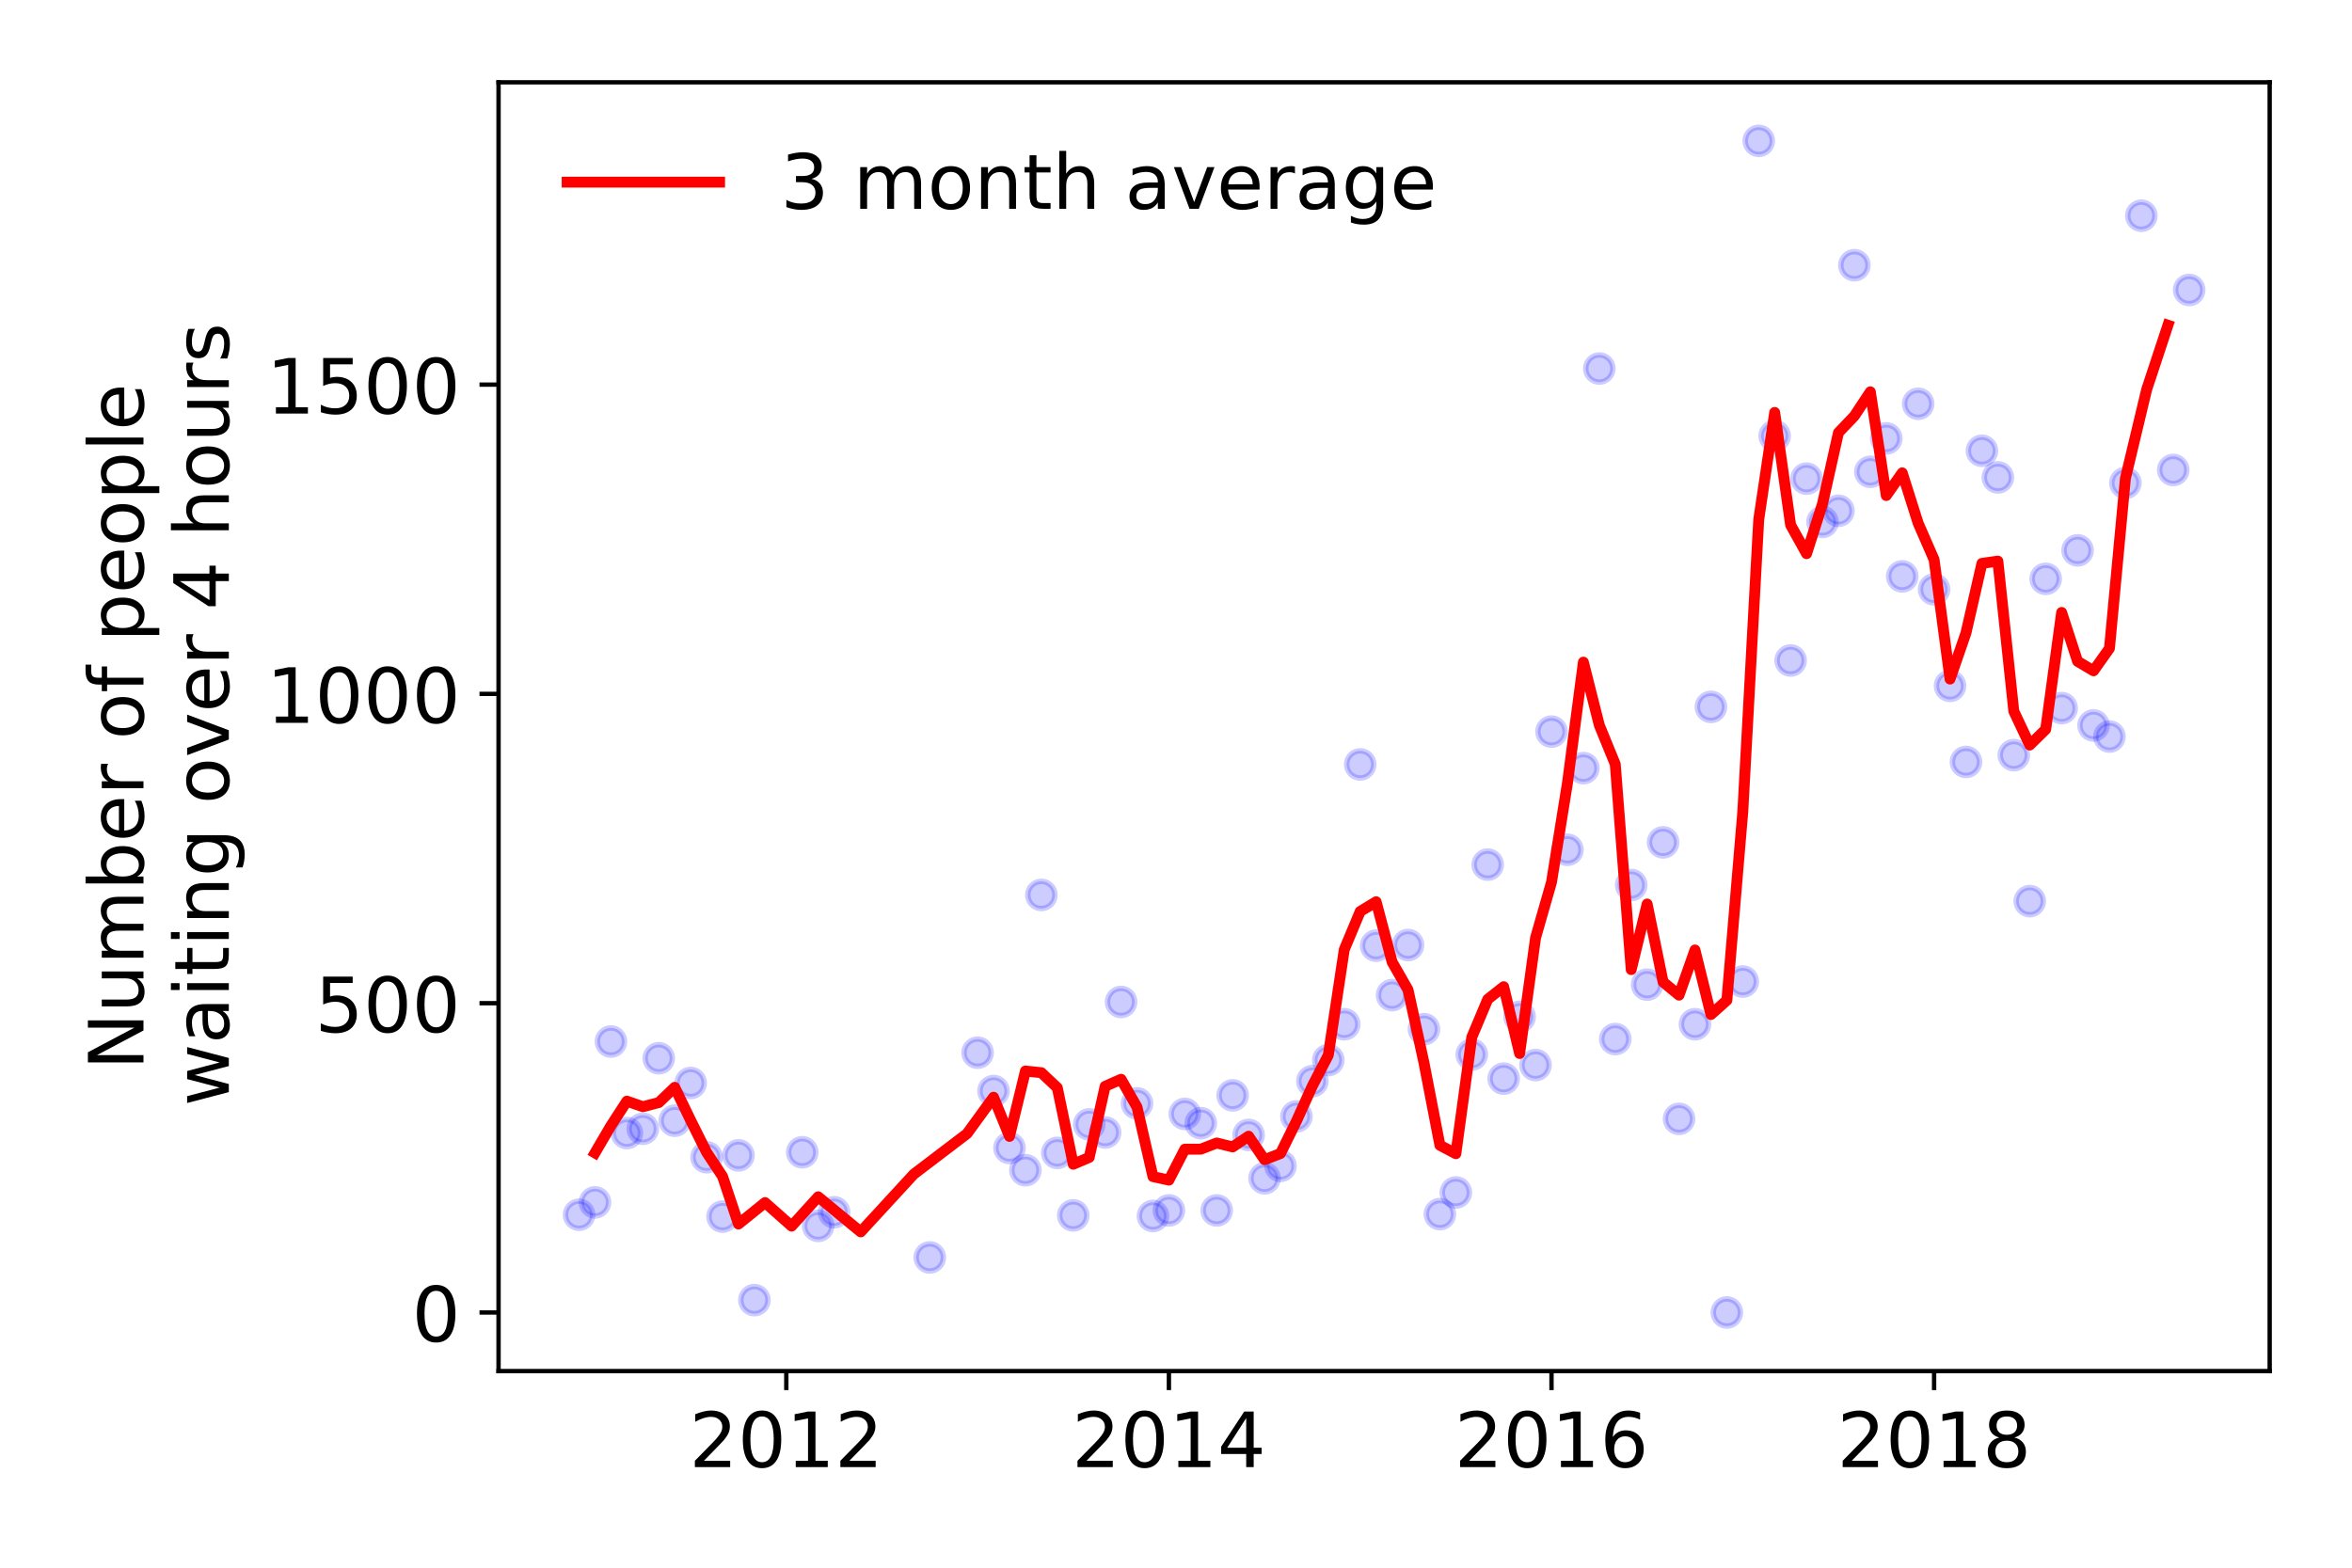 <?xml version="1.0" encoding="utf-8" standalone="no"?>
<!DOCTYPE svg PUBLIC "-//W3C//DTD SVG 1.1//EN"
  "http://www.w3.org/Graphics/SVG/1.1/DTD/svg11.dtd">
<!-- Created with matplotlib (https://matplotlib.org/) -->
<svg height="288pt" version="1.1" viewBox="0 0 432 288" width="432pt" xmlns="http://www.w3.org/2000/svg" xmlns:xlink="http://www.w3.org/1999/xlink">
 <defs>
  <style type="text/css">
*{stroke-linecap:butt;stroke-linejoin:round;}
  </style>
 </defs>
 <g id="figure_1">
  <g id="patch_1">
   <path d="M 0 288 
L 432 288 
L 432 0 
L 0 0 
z
" style="fill:#ffffff;"/>
  </g>
  <g id="axes_1">
   <g id="patch_2">
    <path d="M 91.57 251.88 
L 416.88 251.88 
L 416.88 15.12 
L 91.57 15.12 
z
" style="fill:#ffffff;"/>
   </g>
   <g id="matplotlib.axis_1">
    <g id="xtick_1">
     <g id="line2d_1">
      <defs>
       <path d="M 0 0 
L 0 3.5 
" id="m1b1f7e89fb" style="stroke:#000000;stroke-width:0.8;"/>
      </defs>
      <g>
       <use style="stroke:#000000;stroke-width:0.8;" x="144.422" xlink:href="#m1b1f7e89fb" y="251.88"/>
      </g>
     </g>
     <g id="text_1">
      <!-- 2012 -->
      <defs>
       <path d="M 19.188 8.297 
L 53.609 8.297 
L 53.609 0 
L 7.328 0 
L 7.328 8.297 
Q 12.938 14.109 22.625 23.891 
Q 32.328 33.688 34.812 36.531 
Q 39.547 41.844 41.422 45.531 
Q 43.312 49.219 43.312 52.781 
Q 43.312 58.594 39.234 62.25 
Q 35.156 65.922 28.609 65.922 
Q 23.969 65.922 18.812 64.312 
Q 13.672 62.703 7.812 59.422 
L 7.812 69.391 
Q 13.766 71.781 18.938 73 
Q 24.125 74.219 28.422 74.219 
Q 39.75 74.219 46.484 68.547 
Q 53.219 62.891 53.219 53.422 
Q 53.219 48.922 51.531 44.891 
Q 49.859 40.875 45.406 35.406 
Q 44.188 33.984 37.641 27.219 
Q 31.109 20.453 19.188 8.297 
z
" id="DejaVuSans-50"/>
       <path d="M 31.781 66.406 
Q 24.172 66.406 20.328 58.906 
Q 16.5 51.422 16.5 36.375 
Q 16.5 21.391 20.328 13.891 
Q 24.172 6.391 31.781 6.391 
Q 39.453 6.391 43.281 13.891 
Q 47.125 21.391 47.125 36.375 
Q 47.125 51.422 43.281 58.906 
Q 39.453 66.406 31.781 66.406 
z
M 31.781 74.219 
Q 44.047 74.219 50.516 64.516 
Q 56.984 54.828 56.984 36.375 
Q 56.984 17.969 50.516 8.266 
Q 44.047 -1.422 31.781 -1.422 
Q 19.531 -1.422 13.062 8.266 
Q 6.594 17.969 6.594 36.375 
Q 6.594 54.828 13.062 64.516 
Q 19.531 74.219 31.781 74.219 
z
" id="DejaVuSans-48"/>
       <path d="M 12.406 8.297 
L 28.516 8.297 
L 28.516 63.922 
L 10.984 60.406 
L 10.984 69.391 
L 28.422 72.906 
L 38.281 72.906 
L 38.281 8.297 
L 54.391 8.297 
L 54.391 0 
L 12.406 0 
z
" id="DejaVuSans-49"/>
      </defs>
      <g transform="translate(126.607 269.518)scale(0.14 -0.14)">
       <use xlink:href="#DejaVuSans-50"/>
       <use x="63.623" xlink:href="#DejaVuSans-48"/>
       <use x="127.246" xlink:href="#DejaVuSans-49"/>
       <use x="190.869" xlink:href="#DejaVuSans-50"/>
      </g>
     </g>
    </g>
    <g id="xtick_2">
     <g id="line2d_2">
      <g>
       <use style="stroke:#000000;stroke-width:0.8;" x="214.696" xlink:href="#m1b1f7e89fb" y="251.88"/>
      </g>
     </g>
     <g id="text_2">
      <!-- 2014 -->
      <defs>
       <path d="M 37.797 64.312 
L 12.891 25.391 
L 37.797 25.391 
z
M 35.203 72.906 
L 47.609 72.906 
L 47.609 25.391 
L 58.016 25.391 
L 58.016 17.188 
L 47.609 17.188 
L 47.609 0 
L 37.797 0 
L 37.797 17.188 
L 4.891 17.188 
L 4.891 26.703 
z
" id="DejaVuSans-52"/>
      </defs>
      <g transform="translate(196.881 269.518)scale(0.14 -0.14)">
       <use xlink:href="#DejaVuSans-50"/>
       <use x="63.623" xlink:href="#DejaVuSans-48"/>
       <use x="127.246" xlink:href="#DejaVuSans-49"/>
       <use x="190.869" xlink:href="#DejaVuSans-52"/>
      </g>
     </g>
    </g>
    <g id="xtick_3">
     <g id="line2d_3">
      <g>
       <use style="stroke:#000000;stroke-width:0.8;" x="284.97" xlink:href="#m1b1f7e89fb" y="251.88"/>
      </g>
     </g>
     <g id="text_3">
      <!-- 2016 -->
      <defs>
       <path d="M 33.016 40.375 
Q 26.375 40.375 22.484 35.828 
Q 18.609 31.297 18.609 23.391 
Q 18.609 15.531 22.484 10.953 
Q 26.375 6.391 33.016 6.391 
Q 39.656 6.391 43.531 10.953 
Q 47.406 15.531 47.406 23.391 
Q 47.406 31.297 43.531 35.828 
Q 39.656 40.375 33.016 40.375 
z
M 52.594 71.297 
L 52.594 62.312 
Q 48.875 64.062 45.094 64.984 
Q 41.312 65.922 37.594 65.922 
Q 27.828 65.922 22.672 59.328 
Q 17.531 52.734 16.797 39.406 
Q 19.672 43.656 24.016 45.922 
Q 28.375 48.188 33.594 48.188 
Q 44.578 48.188 50.953 41.516 
Q 57.328 34.859 57.328 23.391 
Q 57.328 12.156 50.688 5.359 
Q 44.047 -1.422 33.016 -1.422 
Q 20.359 -1.422 13.672 8.266 
Q 6.984 17.969 6.984 36.375 
Q 6.984 53.656 15.188 63.938 
Q 23.391 74.219 37.203 74.219 
Q 40.922 74.219 44.703 73.484 
Q 48.484 72.75 52.594 71.297 
z
" id="DejaVuSans-54"/>
      </defs>
      <g transform="translate(267.155 269.518)scale(0.14 -0.14)">
       <use xlink:href="#DejaVuSans-50"/>
       <use x="63.623" xlink:href="#DejaVuSans-48"/>
       <use x="127.246" xlink:href="#DejaVuSans-49"/>
       <use x="190.869" xlink:href="#DejaVuSans-54"/>
      </g>
     </g>
    </g>
    <g id="xtick_4">
     <g id="line2d_4">
      <g>
       <use style="stroke:#000000;stroke-width:0.8;" x="355.244" xlink:href="#m1b1f7e89fb" y="251.88"/>
      </g>
     </g>
     <g id="text_4">
      <!-- 2018 -->
      <defs>
       <path d="M 31.781 34.625 
Q 24.75 34.625 20.719 30.859 
Q 16.703 27.094 16.703 20.516 
Q 16.703 13.922 20.719 10.156 
Q 24.75 6.391 31.781 6.391 
Q 38.812 6.391 42.859 10.172 
Q 46.922 13.969 46.922 20.516 
Q 46.922 27.094 42.891 30.859 
Q 38.875 34.625 31.781 34.625 
z
M 21.922 38.812 
Q 15.578 40.375 12.031 44.719 
Q 8.5 49.078 8.5 55.328 
Q 8.5 64.062 14.719 69.141 
Q 20.953 74.219 31.781 74.219 
Q 42.672 74.219 48.875 69.141 
Q 55.078 64.062 55.078 55.328 
Q 55.078 49.078 51.531 44.719 
Q 48 40.375 41.703 38.812 
Q 48.828 37.156 52.797 32.312 
Q 56.781 27.484 56.781 20.516 
Q 56.781 9.906 50.312 4.234 
Q 43.844 -1.422 31.781 -1.422 
Q 19.734 -1.422 13.25 4.234 
Q 6.781 9.906 6.781 20.516 
Q 6.781 27.484 10.781 32.312 
Q 14.797 37.156 21.922 38.812 
z
M 18.312 54.391 
Q 18.312 48.734 21.844 45.562 
Q 25.391 42.391 31.781 42.391 
Q 38.141 42.391 41.719 45.562 
Q 45.312 48.734 45.312 54.391 
Q 45.312 60.062 41.719 63.234 
Q 38.141 66.406 31.781 66.406 
Q 25.391 66.406 21.844 63.234 
Q 18.312 60.062 18.312 54.391 
z
" id="DejaVuSans-56"/>
      </defs>
      <g transform="translate(337.429 269.518)scale(0.14 -0.14)">
       <use xlink:href="#DejaVuSans-50"/>
       <use x="63.623" xlink:href="#DejaVuSans-48"/>
       <use x="127.246" xlink:href="#DejaVuSans-49"/>
       <use x="190.869" xlink:href="#DejaVuSans-56"/>
      </g>
     </g>
    </g>
   </g>
   <g id="matplotlib.axis_2">
    <g id="ytick_1">
     <g id="line2d_5">
      <defs>
       <path d="M 0 0 
L -3.5 0 
" id="m12fa169424" style="stroke:#000000;stroke-width:0.8;"/>
      </defs>
      <g>
       <use style="stroke:#000000;stroke-width:0.8;" x="91.57" xlink:href="#m12fa169424" y="241.118"/>
      </g>
     </g>
     <g id="text_5">
      <!-- 0 -->
      <g transform="translate(75.662 246.437)scale(0.14 -0.14)">
       <use xlink:href="#DejaVuSans-48"/>
      </g>
     </g>
    </g>
    <g id="ytick_2">
     <g id="line2d_6">
      <g>
       <use style="stroke:#000000;stroke-width:0.8;" x="91.57" xlink:href="#m12fa169424" y="184.298"/>
      </g>
     </g>
     <g id="text_6">
      <!-- 500 -->
      <defs>
       <path d="M 10.797 72.906 
L 49.516 72.906 
L 49.516 64.594 
L 19.828 64.594 
L 19.828 46.734 
Q 21.969 47.469 24.109 47.828 
Q 26.266 48.188 28.422 48.188 
Q 40.625 48.188 47.75 41.5 
Q 54.891 34.812 54.891 23.391 
Q 54.891 11.625 47.562 5.094 
Q 40.234 -1.422 26.906 -1.422 
Q 22.312 -1.422 17.547 -0.641 
Q 12.797 0.141 7.719 1.703 
L 7.719 11.625 
Q 12.109 9.234 16.797 8.062 
Q 21.484 6.891 26.703 6.891 
Q 35.156 6.891 40.078 11.328 
Q 45.016 15.766 45.016 23.391 
Q 45.016 31 40.078 35.438 
Q 35.156 39.891 26.703 39.891 
Q 22.75 39.891 18.812 39.016 
Q 14.891 38.141 10.797 36.281 
z
" id="DejaVuSans-53"/>
      </defs>
      <g transform="translate(57.847 189.617)scale(0.14 -0.14)">
       <use xlink:href="#DejaVuSans-53"/>
       <use x="63.623" xlink:href="#DejaVuSans-48"/>
       <use x="127.246" xlink:href="#DejaVuSans-48"/>
      </g>
     </g>
    </g>
    <g id="ytick_3">
     <g id="line2d_7">
      <g>
       <use style="stroke:#000000;stroke-width:0.8;" x="91.57" xlink:href="#m12fa169424" y="127.477"/>
      </g>
     </g>
     <g id="text_7">
      <!-- 1000 -->
      <g transform="translate(48.94 132.796)scale(0.14 -0.14)">
       <use xlink:href="#DejaVuSans-49"/>
       <use x="63.623" xlink:href="#DejaVuSans-48"/>
       <use x="127.246" xlink:href="#DejaVuSans-48"/>
       <use x="190.869" xlink:href="#DejaVuSans-48"/>
      </g>
     </g>
    </g>
    <g id="ytick_4">
     <g id="line2d_8">
      <g>
       <use style="stroke:#000000;stroke-width:0.8;" x="91.57" xlink:href="#m12fa169424" y="70.656"/>
      </g>
     </g>
     <g id="text_8">
      <!-- 1500 -->
      <g transform="translate(48.94 75.975)scale(0.14 -0.14)">
       <use xlink:href="#DejaVuSans-49"/>
       <use x="63.623" xlink:href="#DejaVuSans-53"/>
       <use x="127.246" xlink:href="#DejaVuSans-48"/>
       <use x="190.869" xlink:href="#DejaVuSans-48"/>
      </g>
     </g>
    </g>
    <g id="text_9">
     <!-- Number of people -->
     <defs>
      <path d="M 9.812 72.906 
L 23.094 72.906 
L 55.422 11.922 
L 55.422 72.906 
L 64.984 72.906 
L 64.984 0 
L 51.703 0 
L 19.391 60.984 
L 19.391 0 
L 9.812 0 
z
" id="DejaVuSans-78"/>
      <path d="M 8.5 21.578 
L 8.5 54.688 
L 17.484 54.688 
L 17.484 21.922 
Q 17.484 14.156 20.5 10.266 
Q 23.531 6.391 29.594 6.391 
Q 36.859 6.391 41.078 11.031 
Q 45.312 15.672 45.312 23.688 
L 45.312 54.688 
L 54.297 54.688 
L 54.297 0 
L 45.312 0 
L 45.312 8.406 
Q 42.047 3.422 37.719 1 
Q 33.406 -1.422 27.688 -1.422 
Q 18.266 -1.422 13.375 4.438 
Q 8.5 10.297 8.5 21.578 
z
M 31.109 56 
z
" id="DejaVuSans-117"/>
      <path d="M 52 44.188 
Q 55.375 50.25 60.062 53.125 
Q 64.75 56 71.094 56 
Q 79.641 56 84.281 50.016 
Q 88.922 44.047 88.922 33.016 
L 88.922 0 
L 79.891 0 
L 79.891 32.719 
Q 79.891 40.578 77.094 44.375 
Q 74.312 48.188 68.609 48.188 
Q 61.625 48.188 57.562 43.547 
Q 53.516 38.922 53.516 30.906 
L 53.516 0 
L 44.484 0 
L 44.484 32.719 
Q 44.484 40.625 41.703 44.406 
Q 38.922 48.188 33.109 48.188 
Q 26.219 48.188 22.156 43.531 
Q 18.109 38.875 18.109 30.906 
L 18.109 0 
L 9.078 0 
L 9.078 54.688 
L 18.109 54.688 
L 18.109 46.188 
Q 21.188 51.219 25.484 53.609 
Q 29.781 56 35.688 56 
Q 41.656 56 45.828 52.969 
Q 50 49.953 52 44.188 
z
" id="DejaVuSans-109"/>
      <path d="M 48.688 27.297 
Q 48.688 37.203 44.609 42.844 
Q 40.531 48.484 33.406 48.484 
Q 26.266 48.484 22.188 42.844 
Q 18.109 37.203 18.109 27.297 
Q 18.109 17.391 22.188 11.75 
Q 26.266 6.109 33.406 6.109 
Q 40.531 6.109 44.609 11.75 
Q 48.688 17.391 48.688 27.297 
z
M 18.109 46.391 
Q 20.953 51.266 25.266 53.625 
Q 29.594 56 35.594 56 
Q 45.562 56 51.781 48.094 
Q 58.016 40.188 58.016 27.297 
Q 58.016 14.406 51.781 6.484 
Q 45.562 -1.422 35.594 -1.422 
Q 29.594 -1.422 25.266 0.953 
Q 20.953 3.328 18.109 8.203 
L 18.109 0 
L 9.078 0 
L 9.078 75.984 
L 18.109 75.984 
z
" id="DejaVuSans-98"/>
      <path d="M 56.203 29.594 
L 56.203 25.203 
L 14.891 25.203 
Q 15.484 15.922 20.484 11.062 
Q 25.484 6.203 34.422 6.203 
Q 39.594 6.203 44.453 7.469 
Q 49.312 8.734 54.109 11.281 
L 54.109 2.781 
Q 49.266 0.734 44.188 -0.344 
Q 39.109 -1.422 33.891 -1.422 
Q 20.797 -1.422 13.156 6.188 
Q 5.516 13.812 5.516 26.812 
Q 5.516 40.234 12.766 48.109 
Q 20.016 56 32.328 56 
Q 43.359 56 49.781 48.891 
Q 56.203 41.797 56.203 29.594 
z
M 47.219 32.234 
Q 47.125 39.594 43.094 43.984 
Q 39.062 48.391 32.422 48.391 
Q 24.906 48.391 20.391 44.141 
Q 15.875 39.891 15.188 32.172 
z
" id="DejaVuSans-101"/>
      <path d="M 41.109 46.297 
Q 39.594 47.172 37.812 47.578 
Q 36.031 48 33.891 48 
Q 26.266 48 22.188 43.047 
Q 18.109 38.094 18.109 28.812 
L 18.109 0 
L 9.078 0 
L 9.078 54.688 
L 18.109 54.688 
L 18.109 46.188 
Q 20.953 51.172 25.484 53.578 
Q 30.031 56 36.531 56 
Q 37.453 56 38.578 55.875 
Q 39.703 55.766 41.062 55.516 
z
" id="DejaVuSans-114"/>
      <path id="DejaVuSans-32"/>
      <path d="M 30.609 48.391 
Q 23.391 48.391 19.188 42.75 
Q 14.984 37.109 14.984 27.297 
Q 14.984 17.484 19.156 11.844 
Q 23.344 6.203 30.609 6.203 
Q 37.797 6.203 41.984 11.859 
Q 46.188 17.531 46.188 27.297 
Q 46.188 37.016 41.984 42.703 
Q 37.797 48.391 30.609 48.391 
z
M 30.609 56 
Q 42.328 56 49.016 48.375 
Q 55.719 40.766 55.719 27.297 
Q 55.719 13.875 49.016 6.219 
Q 42.328 -1.422 30.609 -1.422 
Q 18.844 -1.422 12.172 6.219 
Q 5.516 13.875 5.516 27.297 
Q 5.516 40.766 12.172 48.375 
Q 18.844 56 30.609 56 
z
" id="DejaVuSans-111"/>
      <path d="M 37.109 75.984 
L 37.109 68.5 
L 28.516 68.5 
Q 23.688 68.5 21.797 66.547 
Q 19.922 64.594 19.922 59.516 
L 19.922 54.688 
L 34.719 54.688 
L 34.719 47.703 
L 19.922 47.703 
L 19.922 0 
L 10.891 0 
L 10.891 47.703 
L 2.297 47.703 
L 2.297 54.688 
L 10.891 54.688 
L 10.891 58.5 
Q 10.891 67.625 15.141 71.797 
Q 19.391 75.984 28.609 75.984 
z
" id="DejaVuSans-102"/>
      <path d="M 18.109 8.203 
L 18.109 -20.797 
L 9.078 -20.797 
L 9.078 54.688 
L 18.109 54.688 
L 18.109 46.391 
Q 20.953 51.266 25.266 53.625 
Q 29.594 56 35.594 56 
Q 45.562 56 51.781 48.094 
Q 58.016 40.188 58.016 27.297 
Q 58.016 14.406 51.781 6.484 
Q 45.562 -1.422 35.594 -1.422 
Q 29.594 -1.422 25.266 0.953 
Q 20.953 3.328 18.109 8.203 
z
M 48.688 27.297 
Q 48.688 37.203 44.609 42.844 
Q 40.531 48.484 33.406 48.484 
Q 26.266 48.484 22.188 42.844 
Q 18.109 37.203 18.109 27.297 
Q 18.109 17.391 22.188 11.75 
Q 26.266 6.109 33.406 6.109 
Q 40.531 6.109 44.609 11.75 
Q 48.688 17.391 48.688 27.297 
z
" id="DejaVuSans-112"/>
      <path d="M 9.422 75.984 
L 18.406 75.984 
L 18.406 0 
L 9.422 0 
z
" id="DejaVuSans-108"/>
     </defs>
     <g transform="translate(26.352 196.547)rotate(-90)scale(0.14 -0.14)">
      <use xlink:href="#DejaVuSans-78"/>
      <use x="74.805" xlink:href="#DejaVuSans-117"/>
      <use x="138.184" xlink:href="#DejaVuSans-109"/>
      <use x="235.596" xlink:href="#DejaVuSans-98"/>
      <use x="299.072" xlink:href="#DejaVuSans-101"/>
      <use x="360.596" xlink:href="#DejaVuSans-114"/>
      <use x="401.709" xlink:href="#DejaVuSans-32"/>
      <use x="433.496" xlink:href="#DejaVuSans-111"/>
      <use x="494.678" xlink:href="#DejaVuSans-102"/>
      <use x="529.883" xlink:href="#DejaVuSans-32"/>
      <use x="561.67" xlink:href="#DejaVuSans-112"/>
      <use x="625.146" xlink:href="#DejaVuSans-101"/>
      <use x="686.67" xlink:href="#DejaVuSans-111"/>
      <use x="747.852" xlink:href="#DejaVuSans-112"/>
      <use x="811.328" xlink:href="#DejaVuSans-108"/>
      <use x="839.111" xlink:href="#DejaVuSans-101"/>
     </g>
     <!--  waiting over 4 hours -->
     <defs>
      <path d="M 4.203 54.688 
L 13.188 54.688 
L 24.422 12.016 
L 35.594 54.688 
L 46.188 54.688 
L 57.422 12.016 
L 68.609 54.688 
L 77.594 54.688 
L 63.281 0 
L 52.688 0 
L 40.922 44.828 
L 29.109 0 
L 18.5 0 
z
" id="DejaVuSans-119"/>
      <path d="M 34.281 27.484 
Q 23.391 27.484 19.188 25 
Q 14.984 22.516 14.984 16.5 
Q 14.984 11.719 18.141 8.906 
Q 21.297 6.109 26.703 6.109 
Q 34.188 6.109 38.703 11.406 
Q 43.219 16.703 43.219 25.484 
L 43.219 27.484 
z
M 52.203 31.203 
L 52.203 0 
L 43.219 0 
L 43.219 8.297 
Q 40.141 3.328 35.547 0.953 
Q 30.953 -1.422 24.312 -1.422 
Q 15.922 -1.422 10.953 3.297 
Q 6 8.016 6 15.922 
Q 6 25.141 12.172 29.828 
Q 18.359 34.516 30.609 34.516 
L 43.219 34.516 
L 43.219 35.406 
Q 43.219 41.609 39.141 45 
Q 35.062 48.391 27.688 48.391 
Q 23 48.391 18.547 47.266 
Q 14.109 46.141 10.016 43.891 
L 10.016 52.203 
Q 14.938 54.109 19.578 55.047 
Q 24.219 56 28.609 56 
Q 40.484 56 46.344 49.844 
Q 52.203 43.703 52.203 31.203 
z
" id="DejaVuSans-97"/>
      <path d="M 9.422 54.688 
L 18.406 54.688 
L 18.406 0 
L 9.422 0 
z
M 9.422 75.984 
L 18.406 75.984 
L 18.406 64.594 
L 9.422 64.594 
z
" id="DejaVuSans-105"/>
      <path d="M 18.312 70.219 
L 18.312 54.688 
L 36.812 54.688 
L 36.812 47.703 
L 18.312 47.703 
L 18.312 18.016 
Q 18.312 11.328 20.141 9.422 
Q 21.969 7.516 27.594 7.516 
L 36.812 7.516 
L 36.812 0 
L 27.594 0 
Q 17.188 0 13.234 3.875 
Q 9.281 7.766 9.281 18.016 
L 9.281 47.703 
L 2.688 47.703 
L 2.688 54.688 
L 9.281 54.688 
L 9.281 70.219 
z
" id="DejaVuSans-116"/>
      <path d="M 54.891 33.016 
L 54.891 0 
L 45.906 0 
L 45.906 32.719 
Q 45.906 40.484 42.875 44.328 
Q 39.844 48.188 33.797 48.188 
Q 26.516 48.188 22.312 43.547 
Q 18.109 38.922 18.109 30.906 
L 18.109 0 
L 9.078 0 
L 9.078 54.688 
L 18.109 54.688 
L 18.109 46.188 
Q 21.344 51.125 25.703 53.562 
Q 30.078 56 35.797 56 
Q 45.219 56 50.047 50.172 
Q 54.891 44.344 54.891 33.016 
z
" id="DejaVuSans-110"/>
      <path d="M 45.406 27.984 
Q 45.406 37.75 41.375 43.109 
Q 37.359 48.484 30.078 48.484 
Q 22.859 48.484 18.828 43.109 
Q 14.797 37.75 14.797 27.984 
Q 14.797 18.266 18.828 12.891 
Q 22.859 7.516 30.078 7.516 
Q 37.359 7.516 41.375 12.891 
Q 45.406 18.266 45.406 27.984 
z
M 54.391 6.781 
Q 54.391 -7.172 48.188 -13.984 
Q 42 -20.797 29.203 -20.797 
Q 24.469 -20.797 20.266 -20.094 
Q 16.062 -19.391 12.109 -17.922 
L 12.109 -9.188 
Q 16.062 -11.328 19.922 -12.344 
Q 23.781 -13.375 27.781 -13.375 
Q 36.625 -13.375 41.016 -8.766 
Q 45.406 -4.156 45.406 5.172 
L 45.406 9.625 
Q 42.625 4.781 38.281 2.391 
Q 33.938 0 27.875 0 
Q 17.828 0 11.672 7.656 
Q 5.516 15.328 5.516 27.984 
Q 5.516 40.672 11.672 48.328 
Q 17.828 56 27.875 56 
Q 33.938 56 38.281 53.609 
Q 42.625 51.219 45.406 46.391 
L 45.406 54.688 
L 54.391 54.688 
z
" id="DejaVuSans-103"/>
      <path d="M 2.984 54.688 
L 12.5 54.688 
L 29.594 8.797 
L 46.688 54.688 
L 56.203 54.688 
L 35.688 0 
L 23.484 0 
z
" id="DejaVuSans-118"/>
      <path d="M 54.891 33.016 
L 54.891 0 
L 45.906 0 
L 45.906 32.719 
Q 45.906 40.484 42.875 44.328 
Q 39.844 48.188 33.797 48.188 
Q 26.516 48.188 22.312 43.547 
Q 18.109 38.922 18.109 30.906 
L 18.109 0 
L 9.078 0 
L 9.078 75.984 
L 18.109 75.984 
L 18.109 46.188 
Q 21.344 51.125 25.703 53.562 
Q 30.078 56 35.797 56 
Q 45.219 56 50.047 50.172 
Q 54.891 44.344 54.891 33.016 
z
" id="DejaVuSans-104"/>
      <path d="M 44.281 53.078 
L 44.281 44.578 
Q 40.484 46.531 36.375 47.5 
Q 32.281 48.484 27.875 48.484 
Q 21.188 48.484 17.844 46.438 
Q 14.5 44.391 14.5 40.281 
Q 14.5 37.156 16.891 35.375 
Q 19.281 33.594 26.516 31.984 
L 29.594 31.297 
Q 39.156 29.25 43.188 25.516 
Q 47.219 21.781 47.219 15.094 
Q 47.219 7.469 41.188 3.016 
Q 35.156 -1.422 24.609 -1.422 
Q 20.219 -1.422 15.453 -0.562 
Q 10.688 0.297 5.422 2 
L 5.422 11.281 
Q 10.406 8.688 15.234 7.391 
Q 20.062 6.109 24.812 6.109 
Q 31.156 6.109 34.562 8.281 
Q 37.984 10.453 37.984 14.406 
Q 37.984 18.062 35.516 20.016 
Q 33.062 21.969 24.703 23.781 
L 21.578 24.516 
Q 13.234 26.266 9.516 29.906 
Q 5.812 33.547 5.812 39.891 
Q 5.812 47.609 11.281 51.797 
Q 16.75 56 26.812 56 
Q 31.781 56 36.172 55.266 
Q 40.578 54.547 44.281 53.078 
z
" id="DejaVuSans-115"/>
     </defs>
     <g transform="translate(42.028 207.672)rotate(-90)scale(0.14 -0.14)">
      <use xlink:href="#DejaVuSans-32"/>
      <use x="31.787" xlink:href="#DejaVuSans-119"/>
      <use x="113.574" xlink:href="#DejaVuSans-97"/>
      <use x="174.854" xlink:href="#DejaVuSans-105"/>
      <use x="202.637" xlink:href="#DejaVuSans-116"/>
      <use x="241.846" xlink:href="#DejaVuSans-105"/>
      <use x="269.629" xlink:href="#DejaVuSans-110"/>
      <use x="333.008" xlink:href="#DejaVuSans-103"/>
      <use x="396.484" xlink:href="#DejaVuSans-32"/>
      <use x="428.271" xlink:href="#DejaVuSans-111"/>
      <use x="489.453" xlink:href="#DejaVuSans-118"/>
      <use x="548.633" xlink:href="#DejaVuSans-101"/>
      <use x="610.156" xlink:href="#DejaVuSans-114"/>
      <use x="651.27" xlink:href="#DejaVuSans-32"/>
      <use x="683.057" xlink:href="#DejaVuSans-52"/>
      <use x="746.68" xlink:href="#DejaVuSans-32"/>
      <use x="778.467" xlink:href="#DejaVuSans-104"/>
      <use x="841.846" xlink:href="#DejaVuSans-111"/>
      <use x="903.027" xlink:href="#DejaVuSans-117"/>
      <use x="966.406" xlink:href="#DejaVuSans-114"/>
      <use x="1007.52" xlink:href="#DejaVuSans-115"/>
     </g>
    </g>
   </g>
   <g id="line2d_9">
    <defs>
     <path d="M 0 2.5 
C 0.663 2.5 1.299 2.237 1.768 1.768 
C 2.237 1.299 2.5 0.663 2.5 0 
C 2.5 -0.663 2.237 -1.299 1.768 -1.768 
C 1.299 -2.237 0.663 -2.5 0 -2.5 
C -0.663 -2.5 -1.299 -2.237 -1.768 -1.768 
C -2.237 -1.299 -2.5 -0.663 -2.5 0 
C -2.5 0.663 -2.237 1.299 -1.768 1.768 
C -1.299 2.237 -0.663 2.5 0 2.5 
z
" id="m91407f5218" style="stroke:#0000ff;stroke-opacity:0.2;"/>
    </defs>
    <g clip-path="url(#pf01a142356)">
     <use style="fill:#0000ff;fill-opacity:0.2;stroke:#0000ff;stroke-opacity:0.2;" x="402.093" xlink:href="#m91407f5218" y="53.269"/>
     <use style="fill:#0000ff;fill-opacity:0.2;stroke:#0000ff;stroke-opacity:0.2;" x="399.165" xlink:href="#m91407f5218" y="86.339"/>
     <use style="fill:#0000ff;fill-opacity:0.2;stroke:#0000ff;stroke-opacity:0.2;" x="393.309" xlink:href="#m91407f5218" y="39.632"/>
     <use style="fill:#0000ff;fill-opacity:0.2;stroke:#0000ff;stroke-opacity:0.2;" x="390.381" xlink:href="#m91407f5218" y="88.725"/>
     <use style="fill:#0000ff;fill-opacity:0.2;stroke:#0000ff;stroke-opacity:0.2;" x="387.453" xlink:href="#m91407f5218" y="135.318"/>
     <use style="fill:#0000ff;fill-opacity:0.2;stroke:#0000ff;stroke-opacity:0.2;" x="384.525" xlink:href="#m91407f5218" y="133.273"/>
     <use style="fill:#0000ff;fill-opacity:0.2;stroke:#0000ff;stroke-opacity:0.2;" x="381.597" xlink:href="#m91407f5218" y="101.112"/>
     <use style="fill:#0000ff;fill-opacity:0.2;stroke:#0000ff;stroke-opacity:0.2;" x="378.669" xlink:href="#m91407f5218" y="130.091"/>
     <use style="fill:#0000ff;fill-opacity:0.2;stroke:#0000ff;stroke-opacity:0.2;" x="375.74" xlink:href="#m91407f5218" y="106.34"/>
     <use style="fill:#0000ff;fill-opacity:0.2;stroke:#0000ff;stroke-opacity:0.2;" x="372.812" xlink:href="#m91407f5218" y="165.547"/>
     <use style="fill:#0000ff;fill-opacity:0.2;stroke:#0000ff;stroke-opacity:0.2;" x="369.884" xlink:href="#m91407f5218" y="138.727"/>
     <use style="fill:#0000ff;fill-opacity:0.2;stroke:#0000ff;stroke-opacity:0.2;" x="366.956" xlink:href="#m91407f5218" y="87.703"/>
     <use style="fill:#0000ff;fill-opacity:0.2;stroke:#0000ff;stroke-opacity:0.2;" x="364.028" xlink:href="#m91407f5218" y="82.816"/>
     <use style="fill:#0000ff;fill-opacity:0.2;stroke:#0000ff;stroke-opacity:0.2;" x="361.1" xlink:href="#m91407f5218" y="139.978"/>
     <use style="fill:#0000ff;fill-opacity:0.2;stroke:#0000ff;stroke-opacity:0.2;" x="358.172" xlink:href="#m91407f5218" y="126"/>
     <use style="fill:#0000ff;fill-opacity:0.2;stroke:#0000ff;stroke-opacity:0.2;" x="355.244" xlink:href="#m91407f5218" y="108.272"/>
     <use style="fill:#0000ff;fill-opacity:0.2;stroke:#0000ff;stroke-opacity:0.2;" x="352.316" xlink:href="#m91407f5218" y="74.179"/>
     <use style="fill:#0000ff;fill-opacity:0.2;stroke:#0000ff;stroke-opacity:0.2;" x="349.388" xlink:href="#m91407f5218" y="105.885"/>
     <use style="fill:#0000ff;fill-opacity:0.2;stroke:#0000ff;stroke-opacity:0.2;" x="346.46" xlink:href="#m91407f5218" y="80.543"/>
     <use style="fill:#0000ff;fill-opacity:0.2;stroke:#0000ff;stroke-opacity:0.2;" x="343.532" xlink:href="#m91407f5218" y="86.68"/>
     <use style="fill:#0000ff;fill-opacity:0.2;stroke:#0000ff;stroke-opacity:0.2;" x="340.603" xlink:href="#m91407f5218" y="48.724"/>
     <use style="fill:#0000ff;fill-opacity:0.2;stroke:#0000ff;stroke-opacity:0.2;" x="337.675" xlink:href="#m91407f5218" y="93.839"/>
     <use style="fill:#0000ff;fill-opacity:0.2;stroke:#0000ff;stroke-opacity:0.2;" x="334.747" xlink:href="#m91407f5218" y="95.885"/>
     <use style="fill:#0000ff;fill-opacity:0.2;stroke:#0000ff;stroke-opacity:0.2;" x="331.819" xlink:href="#m91407f5218" y="87.93"/>
     <use style="fill:#0000ff;fill-opacity:0.2;stroke:#0000ff;stroke-opacity:0.2;" x="328.891" xlink:href="#m91407f5218" y="121.34"/>
     <use style="fill:#0000ff;fill-opacity:0.2;stroke:#0000ff;stroke-opacity:0.2;" x="325.963" xlink:href="#m91407f5218" y="80.089"/>
     <use style="fill:#0000ff;fill-opacity:0.2;stroke:#0000ff;stroke-opacity:0.2;" x="323.035" xlink:href="#m91407f5218" y="25.882"/>
     <use style="fill:#0000ff;fill-opacity:0.2;stroke:#0000ff;stroke-opacity:0.2;" x="320.107" xlink:href="#m91407f5218" y="180.32"/>
     <use style="fill:#0000ff;fill-opacity:0.2;stroke:#0000ff;stroke-opacity:0.2;" x="317.179" xlink:href="#m91407f5218" y="241.118"/>
     <use style="fill:#0000ff;fill-opacity:0.2;stroke:#0000ff;stroke-opacity:0.2;" x="314.251" xlink:href="#m91407f5218" y="129.863"/>
     <use style="fill:#0000ff;fill-opacity:0.2;stroke:#0000ff;stroke-opacity:0.2;" x="311.323" xlink:href="#m91407f5218" y="188.161"/>
     <use style="fill:#0000ff;fill-opacity:0.2;stroke:#0000ff;stroke-opacity:0.2;" x="308.395" xlink:href="#m91407f5218" y="205.548"/>
     <use style="fill:#0000ff;fill-opacity:0.2;stroke:#0000ff;stroke-opacity:0.2;" x="305.466" xlink:href="#m91407f5218" y="154.751"/>
     <use style="fill:#0000ff;fill-opacity:0.2;stroke:#0000ff;stroke-opacity:0.2;" x="302.538" xlink:href="#m91407f5218" y="180.888"/>
     <use style="fill:#0000ff;fill-opacity:0.2;stroke:#0000ff;stroke-opacity:0.2;" x="299.61" xlink:href="#m91407f5218" y="162.592"/>
     <use style="fill:#0000ff;fill-opacity:0.2;stroke:#0000ff;stroke-opacity:0.2;" x="296.682" xlink:href="#m91407f5218" y="190.889"/>
     <use style="fill:#0000ff;fill-opacity:0.2;stroke:#0000ff;stroke-opacity:0.2;" x="293.754" xlink:href="#m91407f5218" y="67.702"/>
     <use style="fill:#0000ff;fill-opacity:0.2;stroke:#0000ff;stroke-opacity:0.2;" x="290.826" xlink:href="#m91407f5218" y="141.114"/>
     <use style="fill:#0000ff;fill-opacity:0.2;stroke:#0000ff;stroke-opacity:0.2;" x="287.898" xlink:href="#m91407f5218" y="156.115"/>
     <use style="fill:#0000ff;fill-opacity:0.2;stroke:#0000ff;stroke-opacity:0.2;" x="284.97" xlink:href="#m91407f5218" y="134.409"/>
     <use style="fill:#0000ff;fill-opacity:0.2;stroke:#0000ff;stroke-opacity:0.2;" x="282.042" xlink:href="#m91407f5218" y="195.662"/>
     <use style="fill:#0000ff;fill-opacity:0.2;stroke:#0000ff;stroke-opacity:0.2;" x="279.114" xlink:href="#m91407f5218" y="186.798"/>
     <use style="fill:#0000ff;fill-opacity:0.2;stroke:#0000ff;stroke-opacity:0.2;" x="276.186" xlink:href="#m91407f5218" y="198.162"/>
     <use style="fill:#0000ff;fill-opacity:0.2;stroke:#0000ff;stroke-opacity:0.2;" x="273.258" xlink:href="#m91407f5218" y="158.842"/>
     <use style="fill:#0000ff;fill-opacity:0.2;stroke:#0000ff;stroke-opacity:0.2;" x="270.329" xlink:href="#m91407f5218" y="193.73"/>
     <use style="fill:#0000ff;fill-opacity:0.2;stroke:#0000ff;stroke-opacity:0.2;" x="267.401" xlink:href="#m91407f5218" y="219.072"/>
     <use style="fill:#0000ff;fill-opacity:0.2;stroke:#0000ff;stroke-opacity:0.2;" x="264.473" xlink:href="#m91407f5218" y="223.049"/>
     <use style="fill:#0000ff;fill-opacity:0.2;stroke:#0000ff;stroke-opacity:0.2;" x="261.545" xlink:href="#m91407f5218" y="189.071"/>
     <use style="fill:#0000ff;fill-opacity:0.2;stroke:#0000ff;stroke-opacity:0.2;" x="258.617" xlink:href="#m91407f5218" y="173.615"/>
     <use style="fill:#0000ff;fill-opacity:0.2;stroke:#0000ff;stroke-opacity:0.2;" x="255.689" xlink:href="#m91407f5218" y="182.82"/>
     <use style="fill:#0000ff;fill-opacity:0.2;stroke:#0000ff;stroke-opacity:0.2;" x="252.761" xlink:href="#m91407f5218" y="173.729"/>
     <use style="fill:#0000ff;fill-opacity:0.2;stroke:#0000ff;stroke-opacity:0.2;" x="249.833" xlink:href="#m91407f5218" y="140.432"/>
     <use style="fill:#0000ff;fill-opacity:0.2;stroke:#0000ff;stroke-opacity:0.2;" x="246.905" xlink:href="#m91407f5218" y="188.161"/>
     <use style="fill:#0000ff;fill-opacity:0.2;stroke:#0000ff;stroke-opacity:0.2;" x="243.977" xlink:href="#m91407f5218" y="194.753"/>
     <use style="fill:#0000ff;fill-opacity:0.2;stroke:#0000ff;stroke-opacity:0.2;" x="241.049" xlink:href="#m91407f5218" y="198.616"/>
     <use style="fill:#0000ff;fill-opacity:0.2;stroke:#0000ff;stroke-opacity:0.2;" x="238.121" xlink:href="#m91407f5218" y="205.094"/>
     <use style="fill:#0000ff;fill-opacity:0.2;stroke:#0000ff;stroke-opacity:0.2;" x="235.192" xlink:href="#m91407f5218" y="214.185"/>
     <use style="fill:#0000ff;fill-opacity:0.2;stroke:#0000ff;stroke-opacity:0.2;" x="232.264" xlink:href="#m91407f5218" y="216.458"/>
     <use style="fill:#0000ff;fill-opacity:0.2;stroke:#0000ff;stroke-opacity:0.2;" x="229.336" xlink:href="#m91407f5218" y="208.503"/>
     <use style="fill:#0000ff;fill-opacity:0.2;stroke:#0000ff;stroke-opacity:0.2;" x="226.408" xlink:href="#m91407f5218" y="201.23"/>
     <use style="fill:#0000ff;fill-opacity:0.2;stroke:#0000ff;stroke-opacity:0.2;" x="223.48" xlink:href="#m91407f5218" y="222.367"/>
     <use style="fill:#0000ff;fill-opacity:0.2;stroke:#0000ff;stroke-opacity:0.2;" x="220.552" xlink:href="#m91407f5218" y="206.344"/>
     <use style="fill:#0000ff;fill-opacity:0.2;stroke:#0000ff;stroke-opacity:0.2;" x="217.624" xlink:href="#m91407f5218" y="204.639"/>
     <use style="fill:#0000ff;fill-opacity:0.2;stroke:#0000ff;stroke-opacity:0.2;" x="214.696" xlink:href="#m91407f5218" y="222.367"/>
     <use style="fill:#0000ff;fill-opacity:0.2;stroke:#0000ff;stroke-opacity:0.2;" x="211.768" xlink:href="#m91407f5218" y="223.39"/>
     <use style="fill:#0000ff;fill-opacity:0.2;stroke:#0000ff;stroke-opacity:0.2;" x="208.84" xlink:href="#m91407f5218" y="202.707"/>
     <use style="fill:#0000ff;fill-opacity:0.2;stroke:#0000ff;stroke-opacity:0.2;" x="205.912" xlink:href="#m91407f5218" y="184.07"/>
     <use style="fill:#0000ff;fill-opacity:0.2;stroke:#0000ff;stroke-opacity:0.2;" x="202.984" xlink:href="#m91407f5218" y="208.049"/>
     <use style="fill:#0000ff;fill-opacity:0.2;stroke:#0000ff;stroke-opacity:0.2;" x="200.055" xlink:href="#m91407f5218" y="206.571"/>
     <use style="fill:#0000ff;fill-opacity:0.2;stroke:#0000ff;stroke-opacity:0.2;" x="197.127" xlink:href="#m91407f5218" y="223.277"/>
     <use style="fill:#0000ff;fill-opacity:0.2;stroke:#0000ff;stroke-opacity:0.2;" x="194.199" xlink:href="#m91407f5218" y="211.799"/>
     <use style="fill:#0000ff;fill-opacity:0.2;stroke:#0000ff;stroke-opacity:0.2;" x="191.271" xlink:href="#m91407f5218" y="164.41"/>
     <use style="fill:#0000ff;fill-opacity:0.2;stroke:#0000ff;stroke-opacity:0.2;" x="188.343" xlink:href="#m91407f5218" y="214.981"/>
     <use style="fill:#0000ff;fill-opacity:0.2;stroke:#0000ff;stroke-opacity:0.2;" x="185.415" xlink:href="#m91407f5218" y="210.89"/>
     <use style="fill:#0000ff;fill-opacity:0.2;stroke:#0000ff;stroke-opacity:0.2;" x="182.487" xlink:href="#m91407f5218" y="200.435"/>
     <use style="fill:#0000ff;fill-opacity:0.2;stroke:#0000ff;stroke-opacity:0.2;" x="179.559" xlink:href="#m91407f5218" y="193.389"/>
     <use style="fill:#0000ff;fill-opacity:0.2;stroke:#0000ff;stroke-opacity:0.2;" x="170.775" xlink:href="#m91407f5218" y="231.004"/>
     <use style="fill:#0000ff;fill-opacity:0.2;stroke:#0000ff;stroke-opacity:0.2;" x="153.206" xlink:href="#m91407f5218" y="222.708"/>
     <use style="fill:#0000ff;fill-opacity:0.2;stroke:#0000ff;stroke-opacity:0.2;" x="150.278" xlink:href="#m91407f5218" y="225.208"/>
     <use style="fill:#0000ff;fill-opacity:0.2;stroke:#0000ff;stroke-opacity:0.2;" x="147.35" xlink:href="#m91407f5218" y="211.685"/>
     <use style="fill:#0000ff;fill-opacity:0.2;stroke:#0000ff;stroke-opacity:0.2;" x="138.566" xlink:href="#m91407f5218" y="238.845"/>
     <use style="fill:#0000ff;fill-opacity:0.2;stroke:#0000ff;stroke-opacity:0.2;" x="135.638" xlink:href="#m91407f5218" y="212.253"/>
     <use style="fill:#0000ff;fill-opacity:0.2;stroke:#0000ff;stroke-opacity:0.2;" x="132.71" xlink:href="#m91407f5218" y="223.504"/>
     <use style="fill:#0000ff;fill-opacity:0.2;stroke:#0000ff;stroke-opacity:0.2;" x="129.781" xlink:href="#m91407f5218" y="212.594"/>
     <use style="fill:#0000ff;fill-opacity:0.2;stroke:#0000ff;stroke-opacity:0.2;" x="126.853" xlink:href="#m91407f5218" y="198.957"/>
     <use style="fill:#0000ff;fill-opacity:0.2;stroke:#0000ff;stroke-opacity:0.2;" x="123.925" xlink:href="#m91407f5218" y="205.889"/>
     <use style="fill:#0000ff;fill-opacity:0.2;stroke:#0000ff;stroke-opacity:0.2;" x="120.997" xlink:href="#m91407f5218" y="194.412"/>
     <use style="fill:#0000ff;fill-opacity:0.2;stroke:#0000ff;stroke-opacity:0.2;" x="118.069" xlink:href="#m91407f5218" y="207.367"/>
     <use style="fill:#0000ff;fill-opacity:0.2;stroke:#0000ff;stroke-opacity:0.2;" x="115.141" xlink:href="#m91407f5218" y="208.162"/>
     <use style="fill:#0000ff;fill-opacity:0.2;stroke:#0000ff;stroke-opacity:0.2;" x="112.213" xlink:href="#m91407f5218" y="191.343"/>
     <use style="fill:#0000ff;fill-opacity:0.2;stroke:#0000ff;stroke-opacity:0.2;" x="109.285" xlink:href="#m91407f5218" y="220.89"/>
     <use style="fill:#0000ff;fill-opacity:0.2;stroke:#0000ff;stroke-opacity:0.2;" x="106.357" xlink:href="#m91407f5218" y="223.163"/>
    </g>
   </g>
   <g id="line2d_10">
    <path clip-path="url(#pf01a142356)" d="M 398.189 59.747 
L 394.285 71.566 
L 390.381 87.892 
L 387.453 119.105 
L 384.525 123.234 
L 381.597 121.492 
L 378.669 112.514 
L 375.74 133.992 
L 372.812 136.871 
L 369.884 130.659 
L 366.956 103.082 
L 364.028 103.499 
L 361.1 116.264 
L 358.172 124.75 
L 355.244 102.817 
L 352.316 96.112 
L 349.388 86.869 
L 346.46 91.036 
L 343.532 71.982 
L 340.603 76.414 
L 337.675 79.483 
L 334.747 92.551 
L 331.819 101.718 
L 328.891 96.453 
L 325.963 75.77 
L 323.035 95.43 
L 320.107 149.107 
L 317.179 183.767 
L 314.251 186.381 
L 311.323 174.524 
L 308.395 182.82 
L 305.466 180.396 
L 302.538 166.077 
L 299.61 178.123 
L 296.682 140.394 
L 293.754 133.235 
L 290.826 121.643 
L 287.898 143.879 
L 284.97 162.062 
L 282.042 172.29 
L 279.114 193.54 
L 276.186 181.267 
L 273.258 183.578 
L 270.329 190.548 
L 267.401 211.95 
L 264.473 210.397 
L 261.545 195.245 
L 258.617 181.835 
L 255.689 176.722 
L 252.761 165.66 
L 249.833 167.441 
L 246.905 174.449 
L 243.977 193.843 
L 241.049 199.488 
L 238.121 205.965 
L 235.192 211.912 
L 232.264 213.049 
L 229.336 208.73 
L 226.408 210.7 
L 223.48 209.981 
L 220.552 211.117 
L 217.624 211.117 
L 214.696 216.799 
L 211.768 216.155 
L 208.84 203.389 
L 205.912 198.275 
L 202.984 199.563 
L 200.055 212.632 
L 197.127 213.882 
L 194.199 199.829 
L 191.271 197.063 
L 188.343 196.76 
L 185.415 208.768 
L 182.487 201.571 
L 177.607 208.276 
L 167.847 215.7 
L 158.086 226.307 
L 150.278 219.867 
L 145.398 225.246 
L 140.518 220.928 
L 135.638 224.867 
L 132.71 216.117 
L 129.781 211.685 
L 126.853 205.814 
L 123.925 199.753 
L 120.997 202.556 
L 118.069 203.314 
L 115.141 202.291 
L 112.213 206.799 
L 109.285 211.799 
" style="fill:none;stroke:#ff0000;stroke-linecap:square;stroke-width:2;"/>
   </g>
   <g id="patch_3">
    <path d="M 91.57 251.88 
L 91.57 15.12 
" style="fill:none;stroke:#000000;stroke-linecap:square;stroke-linejoin:miter;stroke-width:0.8;"/>
   </g>
   <g id="patch_4">
    <path d="M 416.88 251.88 
L 416.88 15.12 
" style="fill:none;stroke:#000000;stroke-linecap:square;stroke-linejoin:miter;stroke-width:0.8;"/>
   </g>
   <g id="patch_5">
    <path d="M 91.57 251.88 
L 416.88 251.88 
" style="fill:none;stroke:#000000;stroke-linecap:square;stroke-linejoin:miter;stroke-width:0.8;"/>
   </g>
   <g id="patch_6">
    <path d="M 91.57 15.12 
L 416.88 15.12 
" style="fill:none;stroke:#000000;stroke-linecap:square;stroke-linejoin:miter;stroke-width:0.8;"/>
   </g>
   <g id="legend_1">
    <g id="line2d_11">
     <path d="M 104.17 33.458 
L 132.17 33.458 
" style="fill:none;stroke:#ff0000;stroke-linecap:square;stroke-width:2;"/>
    </g>
    <g id="line2d_12"/>
    <g id="text_10">
     <!-- 3 month average -->
     <defs>
      <path d="M 40.578 39.312 
Q 47.656 37.797 51.625 33 
Q 55.609 28.219 55.609 21.188 
Q 55.609 10.406 48.188 4.484 
Q 40.766 -1.422 27.094 -1.422 
Q 22.516 -1.422 17.656 -0.516 
Q 12.797 0.391 7.625 2.203 
L 7.625 11.719 
Q 11.719 9.328 16.594 8.109 
Q 21.484 6.891 26.812 6.891 
Q 36.078 6.891 40.938 10.547 
Q 45.797 14.203 45.797 21.188 
Q 45.797 27.641 41.281 31.266 
Q 36.766 34.906 28.719 34.906 
L 20.219 34.906 
L 20.219 43.016 
L 29.109 43.016 
Q 36.375 43.016 40.234 45.922 
Q 44.094 48.828 44.094 54.297 
Q 44.094 59.906 40.109 62.906 
Q 36.141 65.922 28.719 65.922 
Q 24.656 65.922 20.016 65.031 
Q 15.375 64.156 9.812 62.312 
L 9.812 71.094 
Q 15.438 72.656 20.344 73.438 
Q 25.25 74.219 29.594 74.219 
Q 40.828 74.219 47.359 69.109 
Q 53.906 64.016 53.906 55.328 
Q 53.906 49.266 50.438 45.094 
Q 46.969 40.922 40.578 39.312 
z
" id="DejaVuSans-51"/>
     </defs>
     <g transform="translate(143.37 38.358)scale(0.14 -0.14)">
      <use xlink:href="#DejaVuSans-51"/>
      <use x="63.623" xlink:href="#DejaVuSans-32"/>
      <use x="95.41" xlink:href="#DejaVuSans-109"/>
      <use x="192.822" xlink:href="#DejaVuSans-111"/>
      <use x="254.004" xlink:href="#DejaVuSans-110"/>
      <use x="317.383" xlink:href="#DejaVuSans-116"/>
      <use x="356.592" xlink:href="#DejaVuSans-104"/>
      <use x="419.971" xlink:href="#DejaVuSans-32"/>
      <use x="451.758" xlink:href="#DejaVuSans-97"/>
      <use x="513.037" xlink:href="#DejaVuSans-118"/>
      <use x="572.217" xlink:href="#DejaVuSans-101"/>
      <use x="633.74" xlink:href="#DejaVuSans-114"/>
      <use x="674.854" xlink:href="#DejaVuSans-97"/>
      <use x="736.133" xlink:href="#DejaVuSans-103"/>
      <use x="799.609" xlink:href="#DejaVuSans-101"/>
     </g>
    </g>
   </g>
  </g>
 </g>
 <defs>
  <clipPath id="pf01a142356">
   <rect height="236.76" width="325.31" x="91.57" y="15.12"/>
  </clipPath>
 </defs>
</svg>
